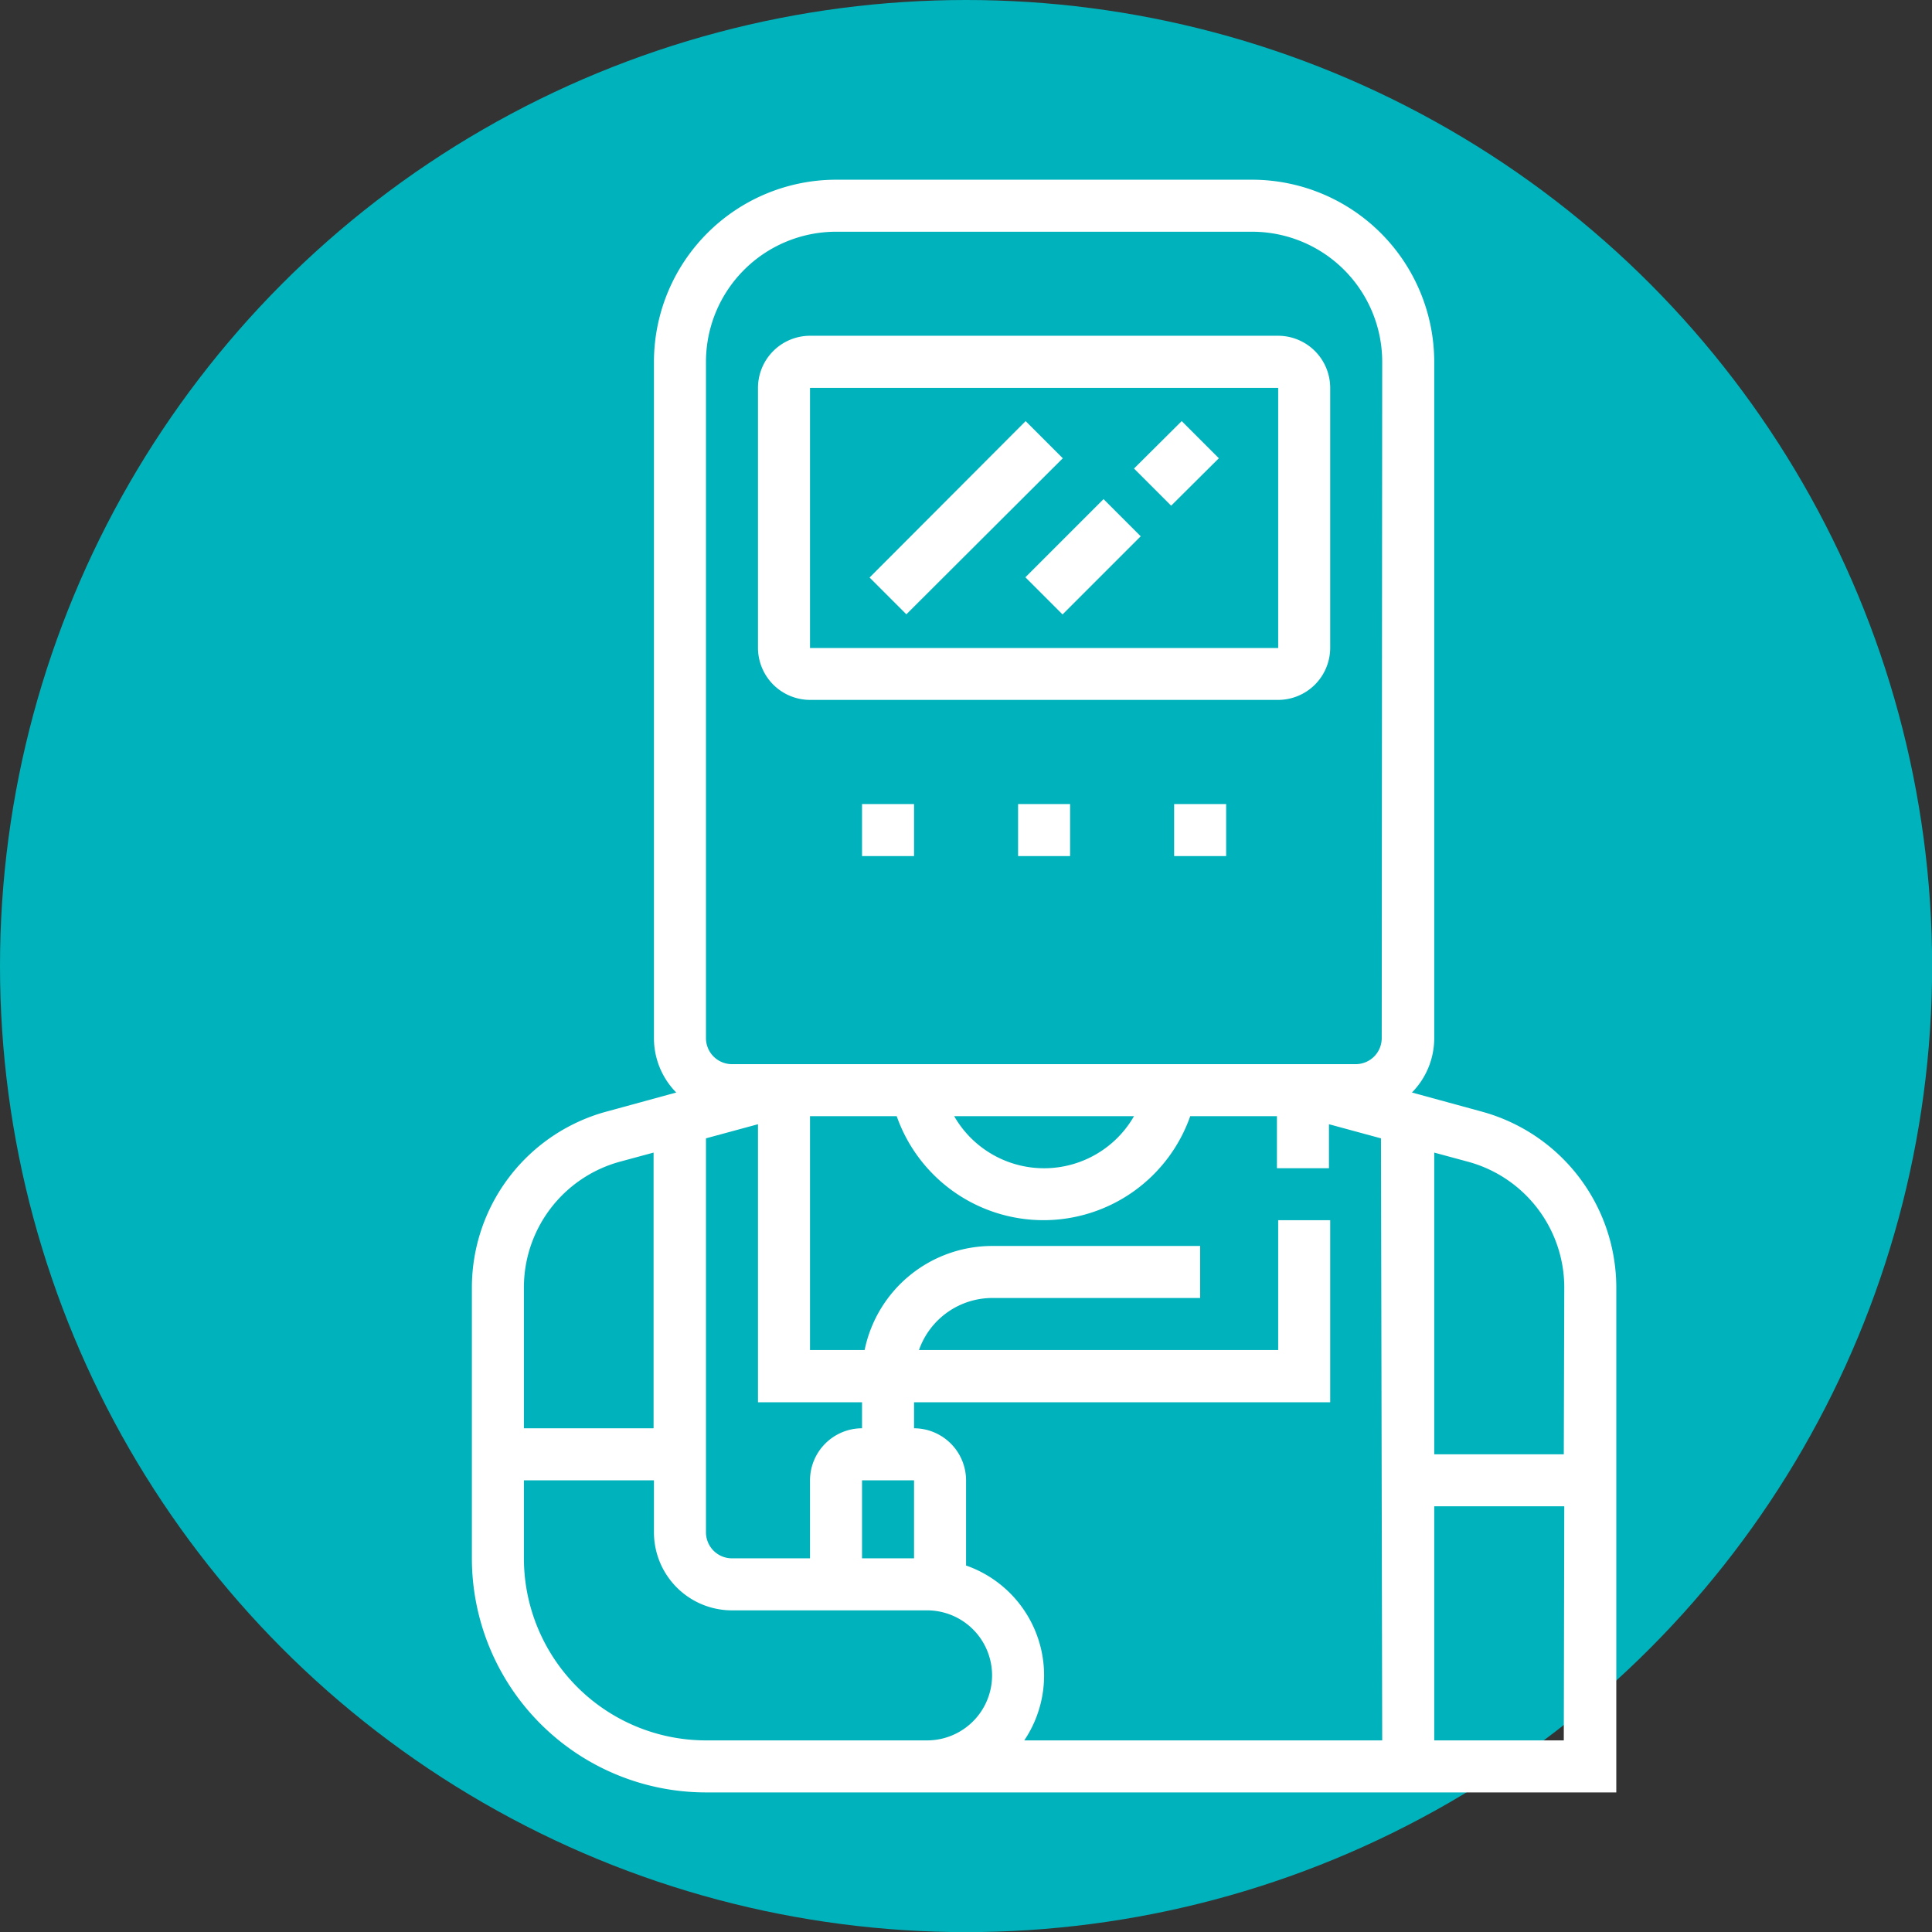 <svg xmlns="http://www.w3.org/2000/svg" viewBox="0 0 155.99 155.99"><rect x="0" y="0" width="155.99" height="155.99" fill="#333333" stroke="none"/><defs><style>.cls-1{fill:#00b2bb;}.cls-2{fill:#fff;}</style></defs><title>icon-metallerie</title><g id="Calque_2" data-name="Calque 2"><g id="Calque_1-2" data-name="Calque 1"><circle class="cls-1" cx="78" cy="78" r="78"/><path class="cls-2" d="M103.2,27.11H65.4a4.21,4.21,0,0,0-4.2,4.2v21a4.21,4.21,0,0,0,4.2,4.2h37.8a4.21,4.21,0,0,0,4.2-4.2v-21a4.21,4.21,0,0,0-4.2-4.2ZM65.4,52.32v-21h37.8v21Z"/><rect class="cls-2" x="82.2" y="64.92" width="4.2" height="4.2"/><rect class="cls-2" x="94.8" y="64.92" width="4.2" height="4.2"/><rect class="cls-2" x="69.6" y="64.92" width="4.2" height="4.2"/><path class="cls-2" d="M70.21,46.63,82.81,34l3,3L73.18,49.6Z"/><path class="cls-2" d="M85.79,49.61l-3-3,6.31-6.31,3,3Z"/><path class="cls-2" d="M94.56,40.83l-3-3L95.41,34l3,3Z"/><path class="cls-2" d="M119.67,89.76,114,88.21a6.25,6.25,0,0,0,1.8-4.39V29.21a14.72,14.72,0,0,0-14.7-14.7H67.5a14.72,14.72,0,0,0-14.7,14.7V83.82a6.25,6.25,0,0,0,1.8,4.39l-5.67,1.55A14.73,14.73,0,0,0,38.1,103.94v21.88A18.91,18.91,0,0,0,57,144.72h73.5V103.94a14.73,14.73,0,0,0-10.83-14.18ZM57,91.91l4.2-1.14v22.45h8.4v2.1a4.21,4.21,0,0,0-4.2,4.2v6.3H59.1a2.1,2.1,0,0,1-2.1-2.1Zm16.8,27.61v6.3H69.6v-6.3ZM42.3,103.94A10.53,10.53,0,0,1,50,93.81l2.77-.75v22.26H42.3Zm32.55,36.58H57a14.71,14.71,0,0,1-14.7-14.7v-6.3H52.8v4.2a6.3,6.3,0,0,0,6.3,6.3H74.85a5.25,5.25,0,0,1,0,10.5Zm36.75,0H82.7A9.4,9.4,0,0,0,78,126.4v-6.88a4.21,4.21,0,0,0-4.2-4.2v-2.1h33.6V98.52h-4.2V109h-29a6.28,6.28,0,0,1,5.91-4.2H96.9v-4.2H80.1A10.52,10.52,0,0,0,69.81,109H65.4V90.12h7a12.56,12.56,0,0,0,23.7,0h7v4.2h4.2V90.77l4.2,1.14ZM77,90.12H91.56a8.37,8.37,0,0,1-14.52,0Zm34.56-6.3a2.1,2.1,0,0,1-2.1,2.1H59.1a2.1,2.1,0,0,1-2.1-2.1V29.21a10.51,10.51,0,0,1,10.5-10.5h33.6a10.51,10.51,0,0,1,10.5,10.5Zm14.7,56.7H115.8v-18.9h10.5Zm0-23.1H115.8V93.06l2.77.75a10.53,10.53,0,0,1,7.73,10.13Z"/></g></g></svg>